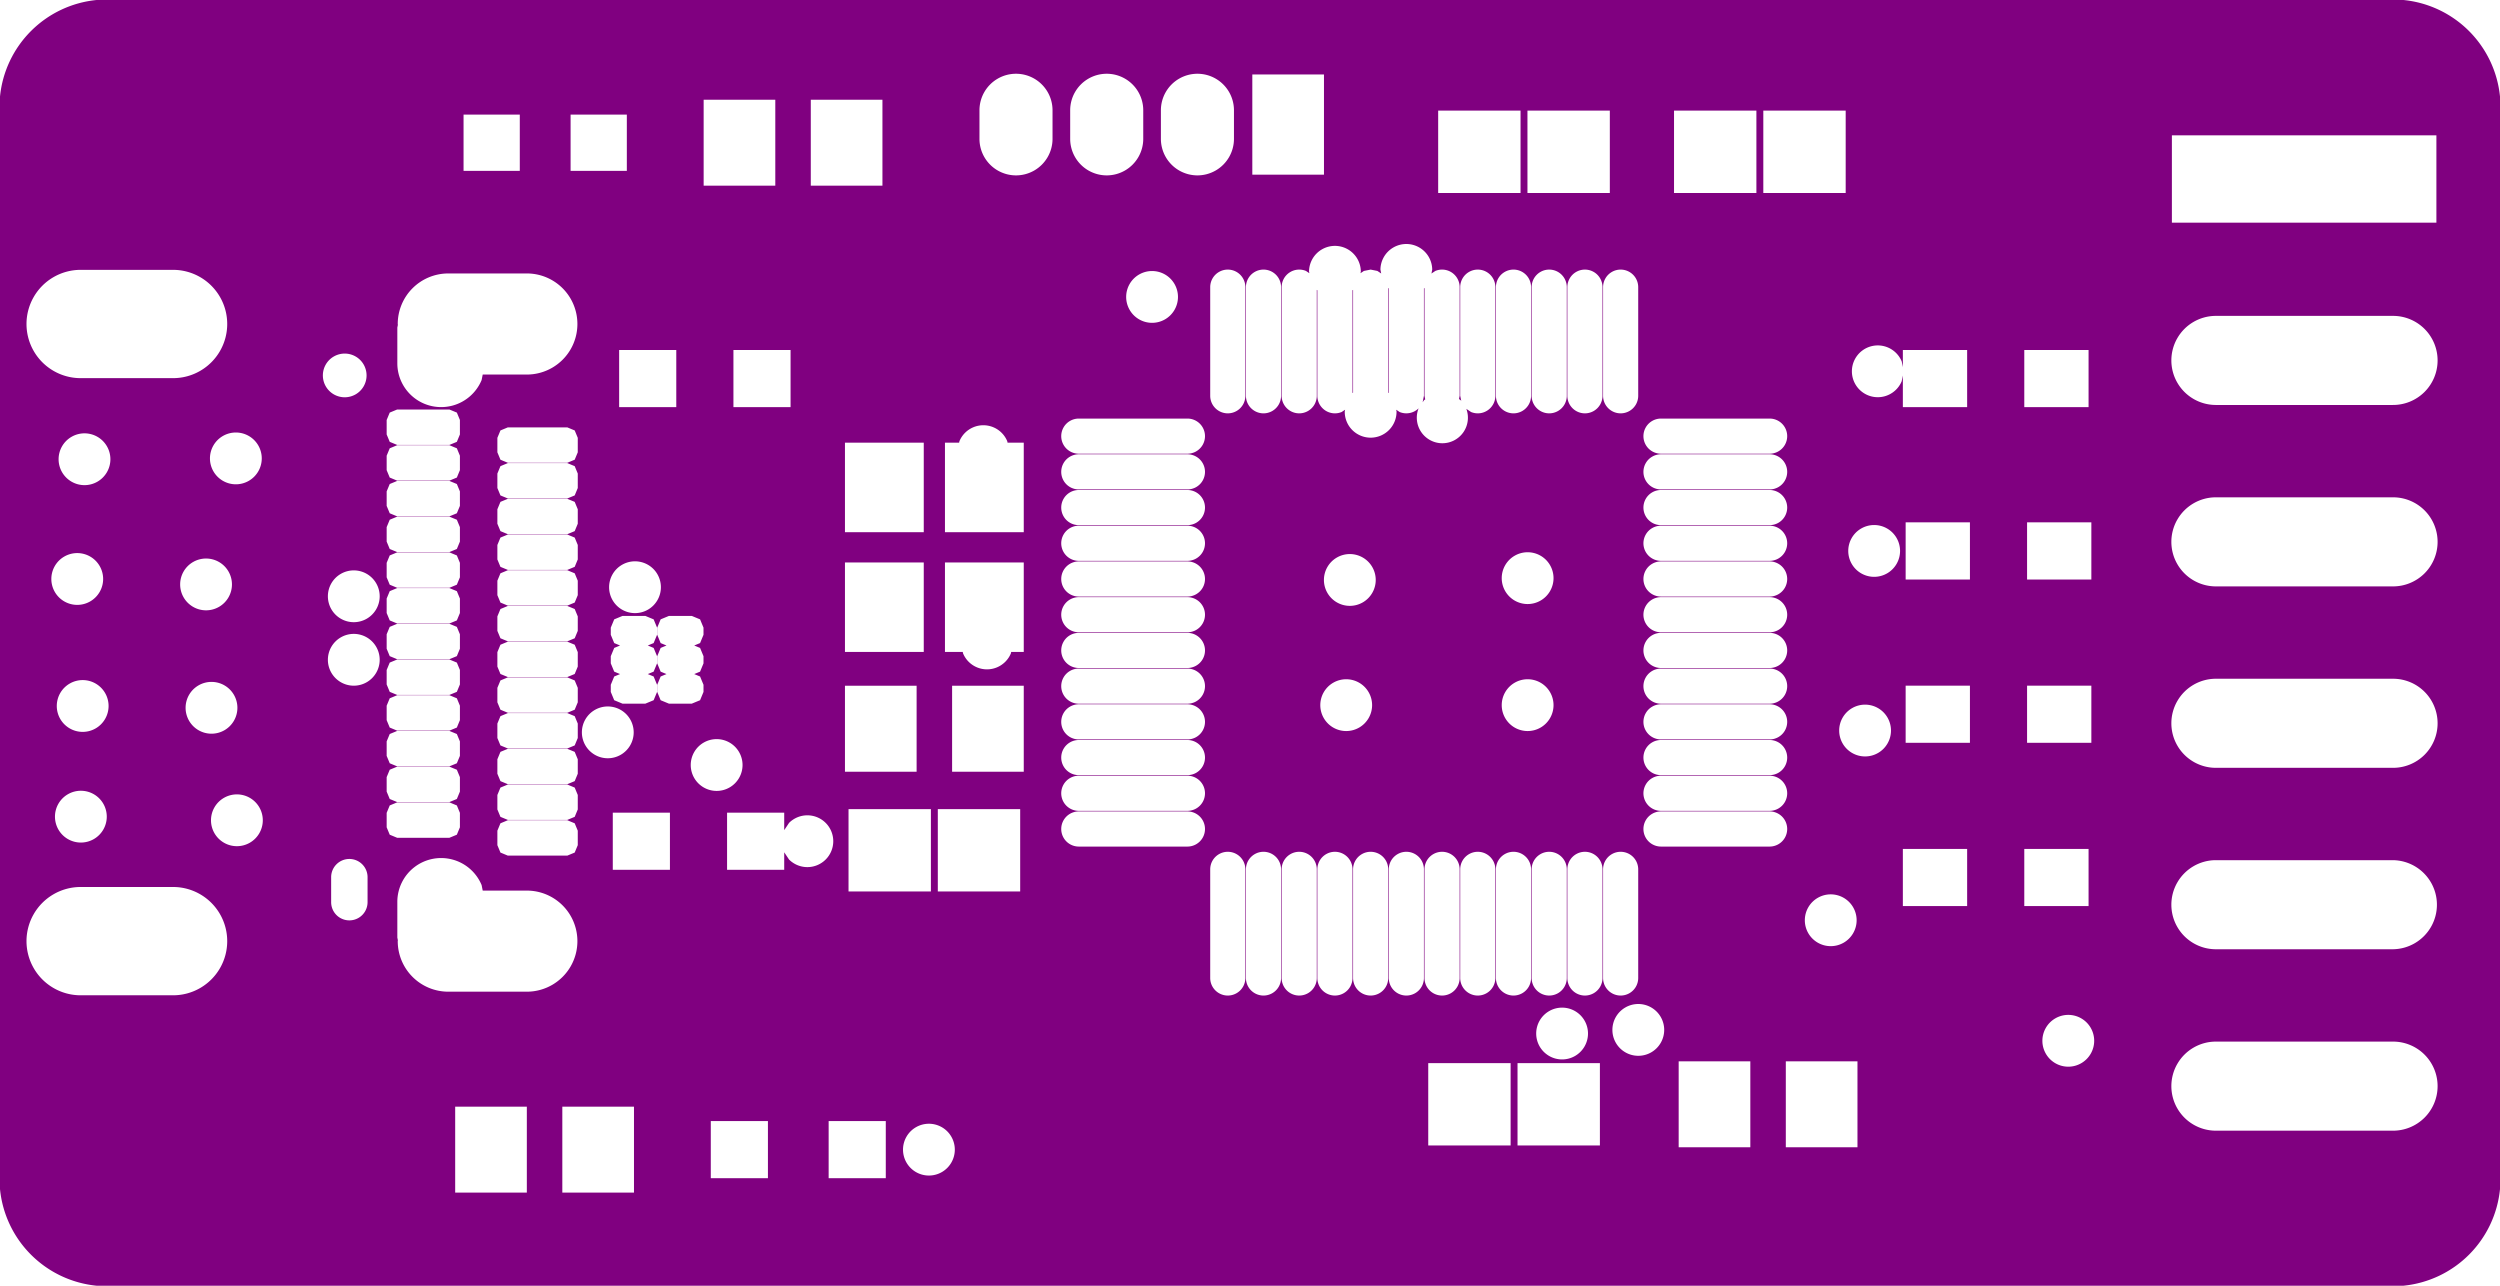 <svg width="35mm" height="18mm" viewBox="0 0 13779528 7086614"  version="1.1" xmlns="http://www.w3.org/2000/svg" xmlns:xlink="http://www.w3.org/1999/xlink">
<desc>
Origin 0 0 Bound 37350000 29300000 13779528 7086614
</desc>
<g fill-rule="evenodd" fill="rgb(128, 0, 128)" stroke="black" stroke-width="1" transform="translate(0, 7086614) scale(1, -1) translate(-37350000, -29300000)">
<path id="N" d="M 51129528.00 35854227.00 L 51129528.00 29832386.00 A 593414.34 593414.34 0 0 0 50597141.00 29300000.00 L 37882386.00 29300000.00 A 593388.45 593388.45 0 0 0 37350000.00 29832386.00 L 37350000.00 35854227.00 A 593388.45 593388.45 0 0 0 37882386.00 36386614.00 L 50597141.00 36386614.00 A 593412.54 593412.54 0 0 0 51129528.00 35854227.00  zM 38305119.00 31497672.00 L 37793307.00 31497672.00 A 298460.45 298460.45 0 0 1 37793307.00 30900756.00 L 38305119.00 30900756.00 A 298460.45 298460.45 0 0 1 38305119.00 31497672.00  zM 37795735.14 31885360.22 m -142752.78 0 a 142752.78 142752.78 0 1 1 285505.57 0a 142752.78 142752.78 0 1 1 -285505.57 0M 38655735.14 31865360.22 m -142752.78 0 a 142752.78 142752.78 0 1 1 285505.57 0a 142752.78 142752.78 0 1 1 -285505.57 0M 39175238.00 31551576.00 L 39175238.00 31413780.00 A 100353.26 100353.26 0 0 1 39375944.00 31413780.00 L 39375944.00 31551576.00 A 100353.26 100353.26 0 1 1 39175238.00 31551576.00  zM 39827264.00 31964075.00 L 39538878.00 31964075.00 L 39498094.00 31947182.00 L 39481201.00 31906398.00 L 39481201.00 31826674.00 L 39498094.00 31785890.00 L 39538878.00 31768997.00 L 39827264.00 31768997.00 L 39868048.00 31785890.00 L 39884941.00 31826674.00 L 39884941.00 31906398.00 L 39868048.00 31947182.00 L 39827264.00 31964075.00  zM 40253819.00 30286850.00 L 39858859.00 30286850.00 L 39858859.00 29813150.00 L 40253819.00 29813150.00 L 40253819.00 30286850.00  zM 39540006.00 31415748.00 L 39540006.00 31218898.00 L 39542923.45 31204230.74 L 39542263.00 31199214.00 A 278596.85 278596.85 0 0 1 39820866.00 30920611.00 L 40253938.00 30920611.00 A 278596.85 278596.85 0 1 1 40253938.00 31477817.00 L 40010639.90 31477817.00 L 40004604.00 31508162.00 A 241496.63 241496.63 0 0 1 39540006.00 31415748.00  zM 39827264.00 32160925.00 L 39538878.00 32160925.00 L 39498094.00 32144032.00 L 39481201.00 32103248.00 L 39481201.00 32023524.00 L 39498094.00 31982740.00 L 39538878.00 31965847.00 L 39827264.00 31965847.00 L 39868048.00 31982740.00 L 39884941.00 32023524.00 L 39884941.00 32103248.00 L 39868048.00 32144032.00 L 39827264.00 32160925.00  zM 39827264.00 32357775.00 L 39538878.00 32357775.00 L 39498094.00 32340882.00 L 39481201.00 32300098.00 L 39481201.00 32220374.00 L 39498094.00 32179590.00 L 39538878.00 32162697.00 L 39827264.00 32162697.00 L 39868048.00 32179590.00 L 39884941.00 32220374.00 L 39884941.00 32300098.00 L 39868048.00 32340882.00 L 39827264.00 32357775.00  zM 39827264.00 32554626.00 L 39538878.00 32554626.00 L 39498094.00 32537733.00 L 39481201.00 32496949.00 L 39481201.00 32417225.00 L 39498094.00 32376441.00 L 39538878.00 32359548.00 L 39827264.00 32359548.00 L 39868048.00 32376441.00 L 39884941.00 32417225.00 L 39884941.00 32496949.00 L 39868048.00 32537733.00 L 39827264.00 32554626.00  zM 37805735.14 32495360.22 m -142752.78 0 a 142752.78 142752.78 0 1 1 285505.57 0a 142752.78 142752.78 0 1 1 -285505.57 0M 38515735.14 32485360.22 m -142752.78 0 a 142752.78 142752.78 0 1 1 285505.57 0a 142752.78 142752.78 0 1 1 -285505.57 0M 39300003.14 32749990.22 m -142752.78 0 a 142752.78 142752.78 0 1 1 285505.57 0a 142752.78 142752.78 0 1 1 -285505.57 0M 39827264.00 32751476.00 L 39538878.00 32751476.00 L 39498094.00 32734583.00 L 39481201.00 32693799.00 L 39481201.00 32614075.00 L 39498094.00 32573291.00 L 39538878.00 32556398.00 L 39827264.00 32556398.00 L 39868048.00 32573291.00 L 39884941.00 32614075.00 L 39884941.00 32693799.00 L 39868048.00 32734583.00 L 39827264.00 32751476.00  zM 39827264.00 33145177.00 L 39538878.00 33145177.00 L 39498094.00 33128284.00 L 39481201.00 33087500.00 L 39481201.00 33007776.00 L 39498094.00 32966992.00 L 39538878.00 32950099.00 L 39827264.00 32950099.00 L 39868048.00 32966992.00 L 39884941.00 33007776.00 L 39884941.00 33087500.00 L 39868048.00 33128284.00 L 39827264.00 33145177.00  zM 39827264.00 32948327.00 L 39538878.00 32948327.00 L 39498094.00 32931434.00 L 39481201.00 32890650.00 L 39481201.00 32810926.00 L 39498094.00 32770142.00 L 39538878.00 32753249.00 L 39827264.00 32753249.00 L 39868048.00 32770142.00 L 39884941.00 32810926.00 L 39884941.00 32890650.00 L 39868048.00 32931434.00 L 39827264.00 32948327.00  zM 40476870.00 32849902.00 L 40149114.00 32849902.00 L 40108330.00 32833009.00 L 40091437.00 32792225.00 L 40091437.00 32712501.00 L 40108330.00 32671717.00 L 40149114.00 32654824.00 L 40476870.00 32654824.00 L 40517654.00 32671717.00 L 40534547.00 32712501.00 L 40534547.00 32792225.00 L 40517654.00 32833009.00 L 40476870.00 32849902.00  zM 40476870.00 32653051.00 L 40149114.00 32653051.00 L 40108330.00 32636158.00 L 40091437.00 32595374.00 L 40091437.00 32515650.00 L 40108330.00 32474866.00 L 40149114.00 32457973.00 L 40476870.00 32457973.00 L 40517654.00 32474866.00 L 40534547.00 32515650.00 L 40534547.00 32595374.00 L 40517654.00 32636158.00 L 40476870.00 32653051.00  zM 40476870.00 33046752.00 L 40149114.00 33046752.00 L 40108330.00 33029859.00 L 40091437.00 32989075.00 L 40091437.00 32909351.00 L 40108330.00 32868567.00 L 40149114.00 32851674.00 L 40476870.00 32851674.00 L 40517654.00 32868567.00 L 40534547.00 32909351.00 L 40534547.00 32989075.00 L 40517654.00 33029859.00 L 40476870.00 33046752.00  zM 37775735.14 33195360.22 m -142752.78 0 a 142752.78 142752.78 0 1 1 285505.57 0a 142752.78 142752.78 0 1 1 -285505.57 0M 37815735.14 33855360.22 m -142752.78 0 a 142752.78 142752.78 0 1 1 285505.57 0a 142752.78 142752.78 0 1 1 -285505.57 0M 38485735.14 33165360.22 m -142752.78 0 a 142752.78 142752.78 0 1 1 285505.57 0a 142752.78 142752.78 0 1 1 -285505.57 0M 38305119.00 34899246.00 L 37793307.00 34899246.00 A 298460.45 298460.45 0 0 1 37793307.00 34302330.00 L 38305119.00 34302330.00 A 298460.45 298460.45 0 0 1 38305119.00 34899246.00  zM 38650003.14 33859990.22 m -142752.78 0 a 142752.78 142752.78 0 1 1 285505.57 0a 142752.78 142752.78 0 1 1 -285505.57 0M 39300003.14 33099990.22 m -142752.78 0 a 142752.78 142752.78 0 1 1 285505.57 0a 142752.78 142752.78 0 1 1 -285505.57 0M 39827264.00 33735728.00 L 39538878.00 33735728.00 L 39498094.00 33718835.00 L 39481201.00 33678051.00 L 39481201.00 33598327.00 L 39498094.00 33557543.00 L 39538878.00 33540650.00 L 39827264.00 33540650.00 L 39868048.00 33557543.00 L 39884941.00 33598327.00 L 39884941.00 33678051.00 L 39868048.00 33718835.00 L 39827264.00 33735728.00  zM 39250002.46 34317316.27 m -120431.73 0 a 120431.73 120431.73 0 1 1 240863.46 0a 120431.73 120431.73 0 1 1 -240863.46 0M 39827264.00 33932579.00 L 39538878.00 33932579.00 L 39498094.00 33915686.00 L 39481201.00 33874902.00 L 39481201.00 33795178.00 L 39498094.00 33754394.00 L 39538878.00 33737501.00 L 39827264.00 33737501.00 L 39868048.00 33754394.00 L 39884941.00 33795178.00 L 39884941.00 33874902.00 L 39868048.00 33915686.00 L 39827264.00 33932579.00  zM 39827264.00 33342027.00 L 39538878.00 33342027.00 L 39498094.00 33325134.00 L 39481201.00 33284350.00 L 39481201.00 33204626.00 L 39498094.00 33163842.00 L 39538878.00 33146949.00 L 39827264.00 33146949.00 L 39868048.00 33163842.00 L 39884941.00 33204626.00 L 39884941.00 33284350.00 L 39868048.00 33325134.00 L 39827264.00 33342027.00  zM 39827264.00 33538878.00 L 39538878.00 33538878.00 L 39498094.00 33521985.00 L 39481201.00 33481201.00 L 39481201.00 33401477.00 L 39498094.00 33360693.00 L 39538878.00 33343800.00 L 39827264.00 33343800.00 L 39868048.00 33360693.00 L 39884941.00 33401477.00 L 39884941.00 33481201.00 L 39868048.00 33521985.00 L 39827264.00 33538878.00  zM 40476870.00 33440453.00 L 40149114.00 33440453.00 L 40108330.00 33423560.00 L 40091437.00 33382776.00 L 40091437.00 33303052.00 L 40108330.00 33262268.00 L 40149114.00 33245375.00 L 40476870.00 33245375.00 L 40517654.00 33262268.00 L 40534547.00 33303052.00 L 40534547.00 33382776.00 L 40517654.00 33423560.00 L 40476870.00 33440453.00  zM 40476870.00 33243602.00 L 40149114.00 33243602.00 L 40108330.00 33226709.00 L 40091437.00 33185925.00 L 40091437.00 33106201.00 L 40108330.00 33065417.00 L 40149114.00 33048524.00 L 40476870.00 33048524.00 L 40517654.00 33065417.00 L 40534547.00 33106201.00 L 40534547.00 33185925.00 L 40517654.00 33226709.00 L 40476870.00 33243602.00  zM 40476870.00 33637303.00 L 40149114.00 33637303.00 L 40108330.00 33620410.00 L 40091437.00 33579626.00 L 40091437.00 33499902.00 L 40108330.00 33459118.00 L 40149114.00 33442225.00 L 40476870.00 33442225.00 L 40517654.00 33459118.00 L 40534547.00 33499902.00 L 40534547.00 33579626.00 L 40517654.00 33620410.00 L 40476870.00 33637303.00  zM 39827264.00 34129429.00 L 39538878.00 34129429.00 L 39498094.00 34112536.00 L 39481201.00 34071752.00 L 39481201.00 33992028.00 L 39498094.00 33951244.00 L 39538878.00 33934351.00 L 39827264.00 33934351.00 L 39868048.00 33951244.00 L 39884941.00 33992028.00 L 39884941.00 34071752.00 L 39868048.00 34112536.00 L 39827264.00 34129429.00  zM 40476870.00 34031004.00 L 40149114.00 34031004.00 L 40108330.00 34014111.00 L 40091437.00 33973327.00 L 40091437.00 33893603.00 L 40108330.00 33852819.00 L 40149114.00 33835926.00 L 40476870.00 33835926.00 L 40517654.00 33852819.00 L 40534547.00 33893603.00 L 40534547.00 33973327.00 L 40517654.00 34014111.00 L 40476870.00 34031004.00  zM 40253938.00 34879391.00 L 39820866.00 34879391.00 A 278596.85 278596.85 0 0 1 39542263.00 34600788.00 L 39542923.61 34595770.05 L 39540006.00 34581102.00 L 39540006.00 34384252.00 A 241485.30 241485.30 0 0 1 40004604.00 34291838.00 L 40010640.30 34322185.00 L 40253938.00 34322185.00 A 278596.85 278596.85 0 0 1 40253938.00 34879391.00  zM 40215000.00 35755000.00 L 39905000.00 35755000.00 L 39905000.00 35445000.00 L 40215000.00 35445000.00 L 40215000.00 35755000.00  zM 40844370.00 30286850.00 L 40449410.00 30286850.00 L 40449410.00 29813150.00 L 40844370.00 29813150.00 L 40844370.00 30286850.00  zM 41582677.00 30207480.00 L 41267717.00 30207480.00 L 41267717.00 29892520.00 L 41582677.00 29892520.00 L 41582677.00 30207480.00  zM 41042519.00 31907480.00 L 40727559.00 31907480.00 L 40727559.00 31592520.00 L 41042519.00 31592520.00 L 41042519.00 31907480.00  zM 40476870.00 31865650.00 L 40149114.00 31865650.00 L 40108330.00 31848757.00 L 40091437.00 31807973.00 L 40091437.00 31728249.00 L 40108330.00 31687465.00 L 40149114.00 31670572.00 L 40476870.00 31670572.00 L 40517654.00 31687465.00 L 40534547.00 31728249.00 L 40534547.00 31807973.00 L 40517654.00 31848757.00 L 40476870.00 31865650.00  zM 40476870.00 32062500.00 L 40149114.00 32062500.00 L 40108330.00 32045607.00 L 40091437.00 32004823.00 L 40091437.00 31925099.00 L 40108330.00 31884315.00 L 40149114.00 31867422.00 L 40476870.00 31867422.00 L 40517654.00 31884315.00 L 40534547.00 31925099.00 L 40534547.00 32004823.00 L 40517654.00 32045607.00 L 40476870.00 32062500.00  zM 40476870.00 32259350.00 L 40149114.00 32259350.00 L 40108330.00 32242457.00 L 40091437.00 32201673.00 L 40091437.00 32121949.00 L 40108330.00 32081165.00 L 40149114.00 32064272.00 L 40476870.00 32064272.00 L 40517654.00 32081165.00 L 40534547.00 32121949.00 L 40534547.00 32201673.00 L 40517654.00 32242457.00 L 40476870.00 32259350.00  zM 40476870.00 32456201.00 L 40149114.00 32456201.00 L 40108330.00 32439308.00 L 40091437.00 32398524.00 L 40091437.00 32318800.00 L 40108330.00 32278016.00 L 40149114.00 32261123.00 L 40476870.00 32261123.00 L 40517654.00 32278016.00 L 40534547.00 32318800.00 L 40534547.00 32398524.00 L 40517654.00 32439308.00 L 40476870.00 32456201.00  zM 40700003.14 32349990.22 m -142752.78 0 a 142752.78 142752.78 0 1 1 285505.57 0a 142752.78 142752.78 0 1 1 -285505.57 0M 41300003.14 32169990.22 m -142752.78 0 a 142752.78 142752.78 0 1 1 285505.57 0a 142752.78 142752.78 0 1 1 -285505.57 0M 42232283.00 30207480.00 L 41917323.00 30207480.00 L 41917323.00 29892520.00 L 42232283.00 29892520.00 L 42232283.00 30207480.00  zM 42470003.14 30049990.22 m -142752.78 0 a 142752.78 142752.78 0 1 1 285505.57 0a 142752.78 142752.78 0 1 1 -285505.57 0M 42480945.00 31927008.00 L 42026929.00 31927008.00 L 42026929.00 31472992.00 L 42480945.00 31472992.00 L 42480945.00 31927008.00  zM 41672441.00 31907480.00 L 41357481.00 31907480.00 L 41357481.00 31592520.00 L 41672441.00 31592520.00 L 41672441.00 31688912.37 L 41699065.00 31649065.00 A 142752.78 142752.78 0 1 1 41699065.00 31850935.00 L 41672441.00 31811087.63 L 41672441.00 31907480.00  zM 42973071.00 31927008.00 L 42519055.00 31927008.00 L 42519055.00 31472992.00 L 42973071.00 31472992.00 L 42973071.00 31927008.00  zM 42402205.00 32606797.00 L 42007245.00 32606797.00 L 42007245.00 32133097.00 L 42402205.00 32133097.00 L 42402205.00 32606797.00  zM 42992756.00 32606797.00 L 42597796.00 32606797.00 L 42597796.00 32133097.00 L 42992756.00 32133097.00 L 42992756.00 32606797.00  zM 43894843.00 32307884.00 L 43296183.00 32307884.00 A 96859.64 96859.64 0 0 1 43296183.00 32114162.00 L 43894843.00 32114162.00 A 96859.64 96859.64 0 0 1 43894843.00 32307884.00  zM 43894843.00 31914183.00 L 43296183.00 31914183.00 A 96859.64 96859.64 0 0 1 43296183.00 31720461.00 L 43894843.00 31720461.00 A 96859.64 96859.64 0 0 1 43894843.00 31914183.00  zM 40907086.00 32991769.00 L 40781102.00 32991769.00 L 40735421.00 32972847.00 L 40716499.00 32927166.00 L 40716499.00 32887796.00 L 40735421.00 32842115.00 L 40767709.37 32828740.50 L 40735421.00 32815366.00 L 40716499.00 32769685.00 L 40716499.00 32730315.00 L 40735421.00 32684634.00 L 40767708.16 32671260.00 L 40735421.00 32657886.00 L 40716499.00 32612205.00 L 40716499.00 32572835.00 L 40735421.00 32527154.00 L 40781102.00 32508232.00 L 40907086.00 32508232.00 L 40952767.00 32527154.00 L 40971689.00 32572835.00 L 40971689.00 32612205.00 L 40952767.00 32657886.00 L 40920479.84 32671260.00 L 40952767.00 32684634.00 L 40971689.00 32730315.00 L 40971689.00 32769685.00 L 40952767.00 32815366.00 L 40920478.63 32828740.50 L 40952767.00 32842115.00 L 40971689.00 32887796.00 L 40971689.00 32927166.00 L 40952767.00 32972847.00 L 40907086.00 32991769.00  zM 41162992.00 32991769.00 L 41037008.00 32991769.00 L 40991327.00 32972847.00 L 40972405.00 32927166.00 L 40972405.00 32887796.00 L 40991327.00 32842115.00 L 41023615.37 32828740.50 L 40991327.00 32815366.00 L 40972405.00 32769685.00 L 40972405.00 32730315.00 L 40991327.00 32684634.00 L 41023614.16 32671260.00 L 40991327.00 32657886.00 L 40972405.00 32612205.00 L 40972405.00 32572835.00 L 40991327.00 32527154.00 L 41037008.00 32508232.00 L 41162992.00 32508232.00 L 41208673.00 32527154.00 L 41227595.00 32572835.00 L 41227595.00 32612205.00 L 41208673.00 32657886.00 L 41176385.84 32671260.00 L 41208673.00 32684634.00 L 41227595.00 32730315.00 L 41227595.00 32769685.00 L 41208673.00 32815366.00 L 41176384.63 32828740.50 L 41208673.00 32842115.00 L 41227595.00 32887796.00 L 41227595.00 32927166.00 L 41208673.00 32972847.00 L 41162992.00 32991769.00  zM 40850003.14 33149990.22 m -142752.78 0 a 142752.78 142752.78 0 1 1 285505.57 0a 142752.78 142752.78 0 1 1 -285505.57 0M 40476870.00 33834154.00 L 40149114.00 33834154.00 L 40108330.00 33817261.00 L 40091437.00 33776477.00 L 40091437.00 33696753.00 L 40108330.00 33655969.00 L 40149114.00 33639076.00 L 40476870.00 33639076.00 L 40517654.00 33655969.00 L 40534547.00 33696753.00 L 40534547.00 33776477.00 L 40517654.00 33817261.00 L 40476870.00 33834154.00  zM 41077558.00 34457480.00 L 40762598.00 34457480.00 L 40762598.00 34142520.00 L 41077558.00 34142520.00 L 41077558.00 34457480.00  zM 40805000.00 35755000.00 L 40495000.00 35755000.00 L 40495000.00 35445000.00 L 40805000.00 35445000.00 L 40805000.00 35755000.00  zM 41623306.00 35836850.00 L 41228346.00 35836850.00 L 41228346.00 35363150.00 L 41623306.00 35363150.00 L 41623306.00 35836850.00  zM 41707480.00 34457480.00 L 41392520.00 34457480.00 L 41392520.00 34142520.00 L 41707480.00 34142520.00 L 41707480.00 34457480.00  zM 42213857.00 35836850.00 L 41818897.00 35836850.00 L 41818897.00 35363150.00 L 42213857.00 35363150.00 L 42213857.00 35836850.00  zM 42441575.00 33286588.00 L 42007245.00 33286588.00 L 42007245.00 32793202.00 L 42441575.00 32793202.00 L 42441575.00 33286588.00  zM 42992756.00 33286588.00 L 42558426.00 33286588.00 L 42558426.00 32793202.00 L 42656566.05 32793202.00 L 42658123.00 32785375.00 A 142729.17 142729.17 0 0 1 42921877.00 32785375.00 L 42923433.95 32793202.00 L 42992756.00 32793202.00 L 42992756.00 33286588.00  zM 42441575.00 33946693.00 L 42007245.00 33946693.00 L 42007245.00 33453307.00 L 42441575.00 33453307.00 L 42441575.00 33946693.00  zM 43894843.00 32701585.00 L 43296183.00 32701585.00 A 96859.64 96859.64 0 0 1 43296183.00 32507863.00 L 43894843.00 32507863.00 A 96859.64 96859.64 0 0 1 43894843.00 32701585.00  zM 43894843.00 33685837.00 L 43296183.00 33685837.00 A 96859.64 96859.64 0 0 1 43296183.00 33492115.00 L 43894843.00 33492115.00 A 96859.64 96859.64 0 0 1 43894843.00 33685837.00  zM 42638123.00 33954625.00 L 42636545.17 33946693.00 L 42558426.00 33946693.00 L 42558426.00 33453307.00 L 42992756.00 33453307.00 L 42992756.00 33946693.00 L 42903454.83 33946693.00 L 42901877.00 33954625.00 A 142729.17 142729.17 0 0 1 42638123.00 33954625.00  zM 43894843.00 34079537.00 L 43296183.00 34079537.00 A 96859.64 96859.64 0 0 1 43296183.00 33885815.00 L 43894843.00 33885815.00 A 96859.64 96859.64 0 0 1 43894843.00 34079537.00  zM 42748651.00 35778740.00 L 42748651.00 35621260.00 A 201348.87 201348.87 0 1 1 43151349.00 35621260.00 L 43151349.00 35778740.00 A 201348.87 201348.87 0 0 1 42748651.00 35778740.00  zM 43248651.00 35778740.00 L 43248651.00 35621260.00 A 201348.87 201348.87 0 1 1 43651349.00 35621260.00 L 43651349.00 35778740.00 A 201348.87 201348.87 0 0 1 43248651.00 35778740.00  zM 44020463.00 31594841.00 L 44020463.00 30996181.00 A 96859.64 96859.64 0 0 1 44214185.00 30996181.00 L 44214185.00 31594841.00 A 96859.64 96859.64 0 0 1 44020463.00 31594841.00  zM 43894843.00 32111033.00 L 43296183.00 32111033.00 A 96859.64 96859.64 0 0 1 43296183.00 31917311.00 L 43894843.00 31917311.00 A 96859.64 96859.64 0 0 1 43894843.00 32111033.00  zM 44217313.00 31594841.00 L 44217313.00 30996181.00 A 96859.64 96859.64 0 0 1 44411035.00 30996181.00 L 44411035.00 31594841.00 A 96859.64 96859.64 0 0 1 44217313.00 31594841.00  zM 43894843.00 32504734.00 L 43296183.00 32504734.00 A 96859.64 96859.64 0 0 1 43296183.00 32311012.00 L 43894843.00 32311012.00 A 96859.64 96859.64 0 0 1 43894843.00 32504734.00  zM 43894843.00 32898435.00 L 43296183.00 32898435.00 A 96859.64 96859.64 0 0 1 43296183.00 32704713.00 L 43894843.00 32704713.00 A 96859.64 96859.64 0 0 1 43894843.00 32898435.00  zM 44414163.00 31594841.00 L 44414163.00 30996181.00 A 96859.64 96859.64 0 0 1 44607885.00 30996181.00 L 44607885.00 31594841.00 A 96859.64 96859.64 0 1 1 44414163.00 31594841.00  zM 44611013.00 31594841.00 L 44611013.00 30996181.00 A 96859.64 96859.64 0 0 1 44804735.00 30996181.00 L 44804735.00 31594841.00 A 96859.64 96859.64 0 1 1 44611013.00 31594841.00  zM 45004715.00 31594841.00 L 45004715.00 30996181.00 A 96859.64 96859.64 0 0 1 45198437.00 30996181.00 L 45198437.00 31594841.00 A 96859.64 96859.64 0 0 1 45004715.00 31594841.00  zM 44807865.00 31594841.00 L 44807865.00 30996181.00 A 96859.64 96859.64 0 0 1 45001587.00 30996181.00 L 45001587.00 31594841.00 A 96859.64 96859.64 0 0 1 44807865.00 31594841.00  zM 44770003.14 32499990.22 m -142752.78 0 a 142752.78 142752.78 0 1 1 285505.57 0a 142752.78 142752.78 0 1 1 -285505.57 0M 45676220.00 30527008.00 L 45222204.00 30527008.00 L 45222204.00 30072992.00 L 45676220.00 30072992.00 L 45676220.00 30527008.00  zM 46168346.00 30527008.00 L 45714330.00 30527008.00 L 45714330.00 30072992.00 L 46168346.00 30072992.00 L 46168346.00 30527008.00  zM 45960003.14 30689990.22 m -142752.78 0 a 142752.78 142752.78 0 1 1 285505.57 0a 142752.78 142752.78 0 1 1 -285505.57 0M 45792117.00 31594841.00 L 45792117.00 30996181.00 A 96859.64 96859.64 0 0 1 45985839.00 30996181.00 L 45985839.00 31594841.00 A 96859.64 96859.64 0 1 1 45792117.00 31594841.00  zM 45398416.00 31594841.00 L 45398416.00 30996181.00 A 96859.64 96859.64 0 0 1 45592138.00 30996181.00 L 45592138.00 31594841.00 A 96859.64 96859.64 0 0 1 45398416.00 31594841.00  zM 45201565.00 31594841.00 L 45201565.00 30996181.00 A 96859.64 96859.64 0 0 1 45395287.00 30996181.00 L 45395287.00 31594841.00 A 96859.64 96859.64 0 0 1 45201565.00 31594841.00  zM 45988967.00 31594841.00 L 45988967.00 30996181.00 A 96859.64 96859.64 0 0 1 46182689.00 30996181.00 L 46182689.00 31594841.00 A 96859.64 96859.64 0 1 1 45988967.00 31594841.00  zM 45595267.00 31594841.00 L 45595267.00 30996181.00 A 96859.64 96859.64 0 0 1 45788989.00 30996181.00 L 45788989.00 31594841.00 A 96859.64 96859.64 0 1 1 45595267.00 31594841.00  zM 45770003.14 32499990.22 m -142752.78 0 a 142752.78 142752.78 0 1 1 285505.57 0a 142752.78 142752.78 0 1 1 -285505.57 0M 43894843.00 33292136.00 L 43296183.00 33292136.00 A 96859.64 96859.64 0 0 1 43296183.00 33098414.00 L 43894843.00 33098414.00 A 96859.64 96859.64 0 0 1 43894843.00 33292136.00  zM 43894843.00 33095285.00 L 43296183.00 33095285.00 A 96859.64 96859.64 0 0 1 43296183.00 32901563.00 L 43894843.00 32901563.00 A 96859.64 96859.64 0 0 1 43894843.00 33095285.00  zM 43894843.00 33488986.00 L 43296183.00 33488986.00 A 96859.64 96859.64 0 0 1 43296183.00 33295264.00 L 43894843.00 33295264.00 A 96859.64 96859.64 0 0 1 43894843.00 33488986.00  zM 43894843.00 33882687.00 L 43296183.00 33882687.00 A 96859.64 96859.64 0 0 1 43296183.00 33688965.00 L 43894843.00 33688965.00 A 96859.64 96859.64 0 0 1 43894843.00 33882687.00  zM 44217313.00 34803817.00 L 44217313.00 34205157.00 A 96859.64 96859.64 0 0 1 44411035.00 34205157.00 L 44411035.00 34803817.00 A 96859.64 96859.64 0 0 1 44217313.00 34803817.00  zM 44020463.00 34803817.00 L 44020463.00 34205157.00 A 96859.64 96859.64 0 0 1 44214185.00 34205157.00 L 44214185.00 34803817.00 A 96859.64 96859.64 0 0 1 44020463.00 34803817.00  zM 43700003.14 34749990.22 m -142752.78 0 a 142752.78 142752.78 0 1 1 285505.57 0a 142752.78 142752.78 0 1 1 -285505.57 0M 43748651.00 35778740.00 L 43748651.00 35621260.00 A 201348.87 201348.87 0 1 1 44151349.00 35621260.00 L 44151349.00 35778740.00 A 201348.87 201348.87 0 0 1 43748651.00 35778740.00  zM 44647480.00 35976220.00 L 44252520.00 35976220.00 L 44252520.00 35423780.00 L 44647480.00 35423780.00 L 44647480.00 35976220.00  zM 44790003.14 33189990.22 m -142752.78 0 a 142752.78 142752.78 0 1 1 285505.57 0a 142752.78 142752.78 0 1 1 -285505.57 0M 45770003.14 33199990.22 m -142752.78 0 a 142752.78 142752.78 0 1 1 285505.57 0a 142752.78 142752.78 0 1 1 -285505.57 0M 44958678.00 34900627.00 L 44962946.05 34879170.88 L 44941793.00 34893305.00 L 44904726.00 34900678.00 L 44867659.00 34893305.00 L 44848700.91 34880637.52 L 44850618.00 34890275.00 A 142752.78 142752.78 0 0 1 44565132.00 34890275.00 L 44567048.93 34880638.29 L 44548092.00 34893305.00 A 96861.77 96861.77 0 0 1 44414164.00 34803817.00 L 44414164.00 34205157.00 A 96859.64 96859.64 0 0 1 44607886.00 34205157.00 L 44607886.00 34788707.93 L 44611014.00 34786617.96 L 44611014.00 34205157.00 A 96859.64 96859.64 0 0 1 44744942.00 34115669.00 L 44763899.16 34128335.86 L 44761982.00 34118698.00 A 142752.78 142752.78 0 1 1 45047468.00 34118698.00 L 45045550.68 34128336.64 L 45064509.00 34115669.00 A 96861.77 96861.77 0 0 1 45169018.67 34135965.52 A 140833.67 140833.67 0 1 1 45432189.17 34133055.69 L 45458210.00 34115669.00 A 96861.77 96861.77 0 0 1 45592138.00 34205157.00 L 45592138.00 34803817.00 A 96859.64 96859.64 0 0 1 45398416.00 34803817.00 L 45398416.00 34205157.00 L 45404208.54 34176035.58 L 45400935.00 34180935.00 L 45391696.78 34187107.51 L 45395287.00 34205157.00 L 45395287.00 34803817.00 A 96859.64 96859.64 0 0 1 45261359.00 34893305.00 L 45239848.43 34878931.99 L 45244164.00 34900627.00 A 142752.78 142752.78 0 0 1 44958678.00 34900627.00  zM 45792117.00 34803817.00 L 45792117.00 34205157.00 A 96859.64 96859.64 0 1 1 45985839.00 34205157.00 L 45985839.00 34803817.00 A 96859.64 96859.64 0 1 1 45792117.00 34803817.00  zM 45595266.00 34803817.00 L 45595266.00 34205157.00 A 96859.64 96859.64 0 0 1 45788988.00 34205157.00 L 45788988.00 34803817.00 A 96859.64 96859.64 0 0 1 45595266.00 34803817.00  zM 45988967.00 34803817.00 L 45988967.00 34205157.00 A 96859.64 96859.64 0 1 1 46182689.00 34205157.00 L 46182689.00 34803817.00 A 96859.64 96859.64 0 1 1 45988967.00 34803817.00  zM 46185817.00 34803817.00 L 46185817.00 34205157.00 A 96859.64 96859.64 0 0 1 46379539.00 34205157.00 L 46379539.00 34803817.00 A 96859.64 96859.64 0 0 1 46185817.00 34803817.00  zM 45730945.00 35777008.00 L 45276929.00 35777008.00 L 45276929.00 35322992.00 L 45730945.00 35322992.00 L 45730945.00 35777008.00  zM 46223071.00 35777008.00 L 45769055.00 35777008.00 L 45769055.00 35322992.00 L 46223071.00 35322992.00 L 46223071.00 35777008.00  zM 46997480.00 30536850.00 L 46602520.00 30536850.00 L 46602520.00 30063150.00 L 46997480.00 30063150.00 L 46997480.00 30536850.00  zM 46380003.14 30709990.22 m -142752.78 0 a 142752.78 142752.78 0 1 1 285505.57 0a 142752.78 142752.78 0 1 1 -285505.57 0M 47588031.00 30536850.00 L 47193071.00 30536850.00 L 47193071.00 30063150.00 L 47588031.00 30063150.00 L 47588031.00 30536850.00  zM 46185817.00 31594841.00 L 46185817.00 30996181.00 A 96859.64 96859.64 0 0 1 46379539.00 30996181.00 L 46379539.00 31594841.00 A 96859.64 96859.64 0 0 1 46185817.00 31594841.00  zM 47440636.14 31314348.22 m -142752.78 0 a 142752.78 142752.78 0 1 1 285505.57 0a 142752.78 142752.78 0 1 1 -285505.57 0M 47103819.00 32111033.00 L 46505159.00 32111033.00 A 96859.64 96859.64 0 0 1 46505159.00 31917311.00 L 47103819.00 31917311.00 A 96859.64 96859.64 0 0 1 47103819.00 32111033.00  zM 47103819.00 32504734.00 L 46505159.00 32504734.00 A 96859.64 96859.64 0 0 1 46505159.00 32311012.00 L 47103819.00 32311012.00 A 96859.64 96859.64 0 0 1 47103819.00 32504734.00  zM 47103819.00 31914183.00 L 46505159.00 31914183.00 A 96859.64 96859.64 0 0 1 46505159.00 31720461.00 L 47103819.00 31720461.00 A 96859.64 96859.64 0 0 1 47103819.00 31914183.00  zM 47103819.00 32307884.00 L 46505159.00 32307884.00 A 96859.64 96859.64 0 0 1 46505159.00 32114162.00 L 47103819.00 32114162.00 A 96859.64 96859.64 0 0 1 47103819.00 32307884.00  zM 48192519.00 31707480.00 L 47838189.00 31707480.00 L 47838189.00 31392520.00 L 48192519.00 31392520.00 L 48192519.00 31707480.00  zM 47630003.14 32359990.22 m -142752.78 0 a 142752.78 142752.78 0 1 1 285505.57 0a 142752.78 142752.78 0 1 1 -285505.57 0M 48207873.00 32607480.00 L 47853543.00 32607480.00 L 47853543.00 32292520.00 L 48207873.00 32292520.00 L 48207873.00 32607480.00  zM 48861811.00 31707480.00 L 48507481.00 31707480.00 L 48507481.00 31392520.00 L 48861811.00 31392520.00 L 48861811.00 31707480.00  zM 48877165.00 32607480.00 L 48522835.00 32607480.00 L 48522835.00 32292520.00 L 48877165.00 32292520.00 L 48877165.00 32607480.00  zM 48750003.14 30649990.22 m -142752.78 0 a 142752.78 142752.78 0 1 1 285505.57 0a 142752.78 142752.78 0 1 1 -285505.57 0M 50538189.00 30645504.00 L 49561811.00 30645504.00 A 245511.05 245511.05 0 0 1 49561811.00 30154496.00 L 50538189.00 30154496.00 A 245511.05 245511.05 0 1 1 50538189.00 30645504.00  zM 50538189.00 31645504.00 L 49561811.00 31645504.00 A 245511.05 245511.05 0 0 1 49561811.00 31154496.00 L 50538189.00 31154496.00 A 245511.05 245511.05 0 0 1 50538189.00 31645504.00  zM 50538189.00 32645504.00 L 49561811.00 32645504.00 A 245511.05 245511.05 0 0 1 49561811.00 32154496.00 L 50538189.00 32154496.00 A 245511.05 245511.05 0 1 1 50538189.00 32645504.00  zM 47103819.00 32898435.00 L 46505159.00 32898435.00 A 96859.64 96859.64 0 0 1 46505159.00 32704713.00 L 47103819.00 32704713.00 A 96859.64 96859.64 0 0 1 47103819.00 32898435.00  zM 47103819.00 32701585.00 L 46505159.00 32701585.00 A 96859.64 96859.64 0 0 1 46505159.00 32507863.00 L 47103819.00 32507863.00 A 96859.64 96859.64 0 0 1 47103819.00 32701585.00  zM 47103819.00 33095285.00 L 46505159.00 33095285.00 A 96859.64 96859.64 0 0 1 46505159.00 32901563.00 L 47103819.00 32901563.00 A 96859.64 96859.64 0 0 1 47103819.00 33095285.00  zM 47103819.00 33292136.00 L 46505159.00 33292136.00 A 96859.64 96859.64 0 0 1 46505159.00 33098414.00 L 47103819.00 33098414.00 A 96859.64 96859.64 0 0 1 47103819.00 33292136.00  zM 47103819.00 33488986.00 L 46505159.00 33488986.00 A 96859.64 96859.64 0 0 1 46505159.00 33295264.00 L 47103819.00 33295264.00 A 96859.64 96859.64 0 0 1 47103819.00 33488986.00  zM 47103819.00 33685837.00 L 46505159.00 33685837.00 A 96859.64 96859.64 0 0 1 46505159.00 33492115.00 L 47103819.00 33492115.00 A 96859.64 96859.64 0 0 1 47103819.00 33685837.00  zM 47103819.00 33882687.00 L 46505159.00 33882687.00 A 96859.64 96859.64 0 0 1 46505159.00 33688965.00 L 47103819.00 33688965.00 A 96859.64 96859.64 0 0 1 47103819.00 33882687.00  zM 47103819.00 34079537.00 L 46505159.00 34079537.00 A 96859.64 96859.64 0 0 1 46505159.00 33885815.00 L 47103819.00 33885815.00 A 96859.64 96859.64 0 0 1 47103819.00 34079537.00  zM 47030945.00 35777008.00 L 46576929.00 35777008.00 L 46576929.00 35322992.00 L 47030945.00 35322992.00 L 47030945.00 35777008.00  zM 47680003.14 33349990.22 m -142752.78 0 a 142752.78 142752.78 0 1 1 285505.57 0a 142752.78 142752.78 0 1 1 -285505.57 0M 48207873.00 33507480.00 L 47853543.00 33507480.00 L 47853543.00 33192520.00 L 48207873.00 33192520.00 L 48207873.00 33507480.00  zM 48861811.00 34457480.00 L 48507481.00 34457480.00 L 48507481.00 34142520.00 L 48861811.00 34142520.00 L 48861811.00 34457480.00  zM 47831877.00 34285375.00 L 47838189.00 34317106.36 L 47838189.00 34142520.00 L 48192519.00 34142520.00 L 48192519.00 34457480.00 L 47838189.00 34457480.00 L 47838189.00 34362893.64 L 47831877.00 34394625.00 A 142729.17 142729.17 0 1 1 47831877.00 34285375.00  zM 47523071.00 35777008.00 L 47069055.00 35777008.00 L 47069055.00 35322992.00 L 47523071.00 35322992.00 L 47523071.00 35777008.00  zM 48877165.00 33507480.00 L 48522835.00 33507480.00 L 48522835.00 33192520.00 L 48877165.00 33192520.00 L 48877165.00 33507480.00  zM 50538189.00 33645504.00 L 49561811.00 33645504.00 A 245511.05 245511.05 0 0 1 49561811.00 33154496.00 L 50538189.00 33154496.00 A 245511.05 245511.05 0 1 1 50538189.00 33645504.00  zM 50538189.00 34645504.00 L 49561811.00 34645504.00 A 245511.05 245511.05 0 0 1 49561811.00 34154496.00 L 50538189.00 34154496.00 A 245511.05 245511.05 0 1 1 50538189.00 34645504.00  zM 50778976.00 35640787.00 L 49321024.00 35640787.00 L 49321024.00 35159213.00 L 50778976.00 35159213.00 L 50778976.00 35640787.00  z"/>
<path id="N" d="M 45201565.00 34205157.00 L 45205524.52 34185250.92 L 45199065.00 34180935.00 L 45191310.45 34169328.98 L 45198437.00 34205157.00 L 45198437.00 34797073.52 L 45201565.00 34799163.49 L 45201565.00 34205157.00  z"/>
<path id="N" d="M 44807865.00 34222355.71 L 44804736.00 34220265.07 L 44804736.00 34786617.96 L 44807865.00 34788708.60 L 44807865.00 34222355.71  z"/>
<path id="N" d="M 45004715.00 34796866.40 L 45004715.00 34220264.40 L 45001587.00 34222354.37 L 45001587.00 34798956.37 L 45004715.00 34796866.40  z"/>
</g>
</svg>
